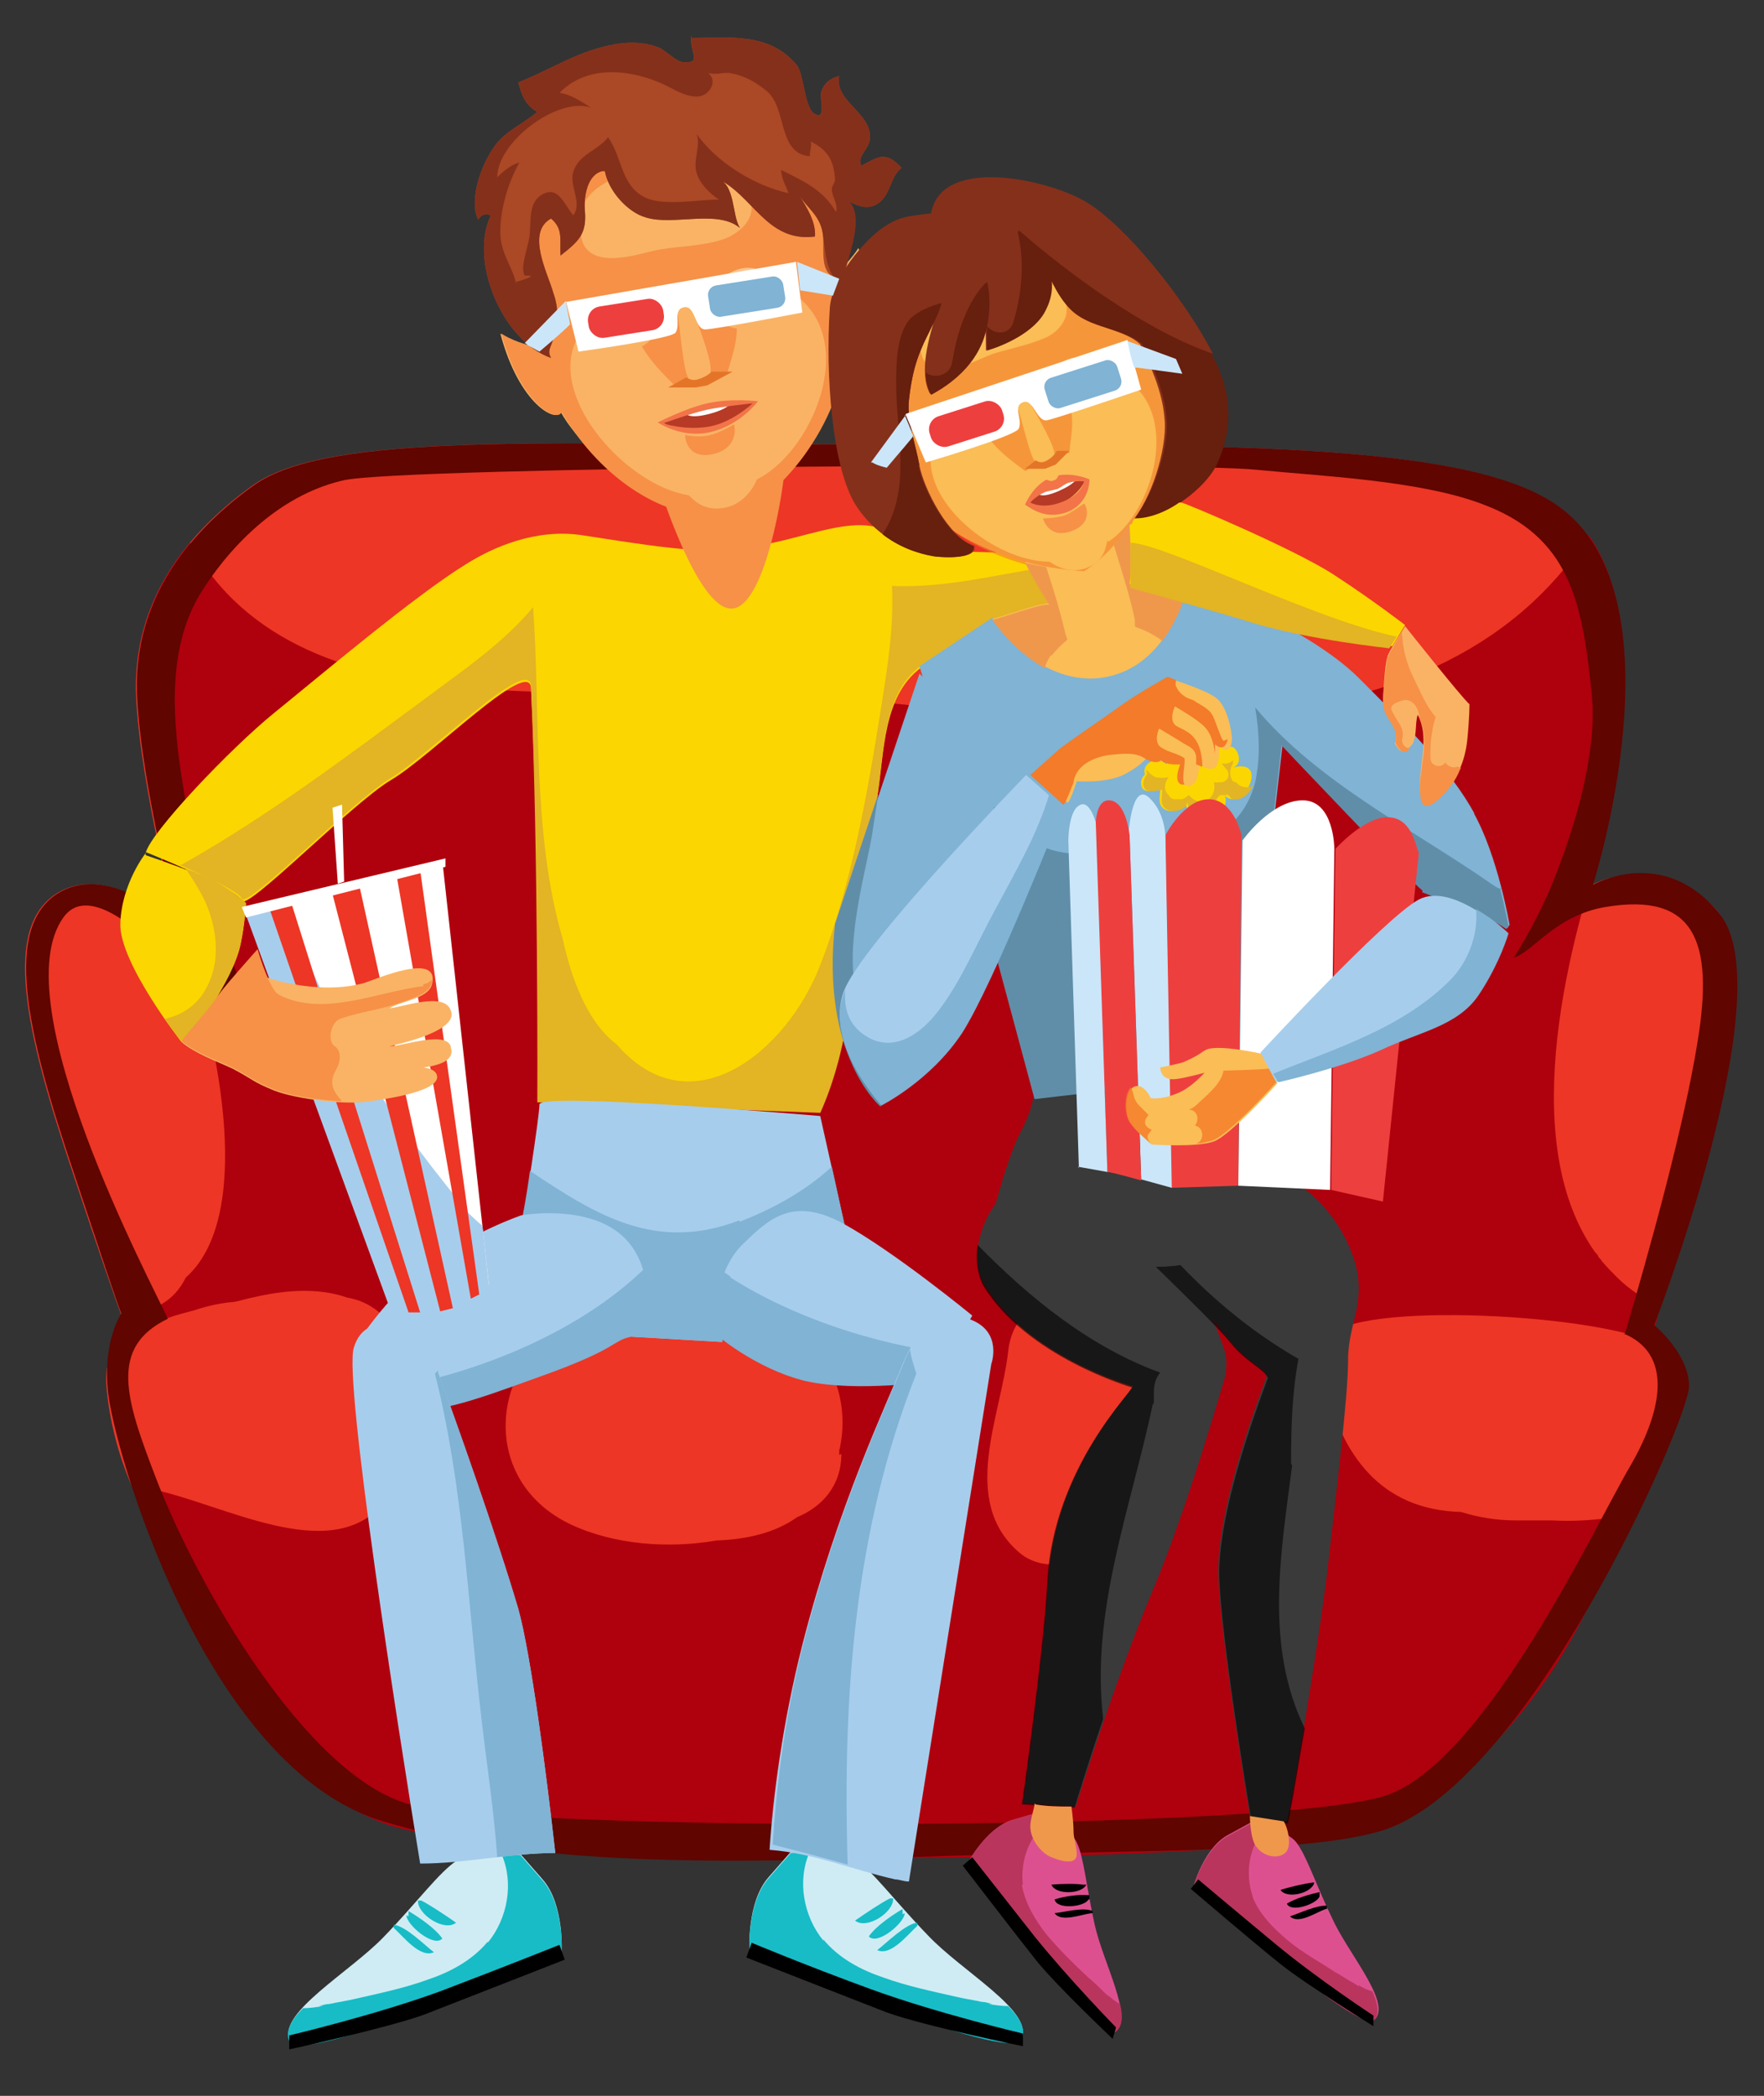 <?xml version="1.0" encoding="UTF-8"?>
<svg id="Layer_1" data-name="Layer 1" xmlns="http://www.w3.org/2000/svg" version="1.1" viewBox="0 0 167.1 198.5">
  <rect x="0" y="0" width="167.1" height="198.5" fill="#333333" stroke="none"/>
  <defs>
    <style>
      .cls-1, .cls-2, .cls-3, .cls-4, .cls-5, .cls-6, .cls-7, .cls-8, .cls-9, .cls-10, .cls-11, .cls-12, .cls-13, .cls-14, .cls-15, .cls-16, .cls-17, .cls-18, .cls-19, .cls-20, .cls-21, .cls-22, .cls-23, .cls-24, .cls-25, .cls-26, .cls-27, .cls-28, .cls-29, .cls-30, .cls-31, .cls-32, .cls-33, .cls-34 {
        stroke-width: 0px;
      }

      .cls-1, .cls-4 {
        fill: #000;
      }

      .cls-1, .cls-20 {
        opacity: .6;
      }

      .cls-2 {
        fill: #ab4825;
      }

      .cls-3 {
        fill: #a7cdec;
      }

      .cls-5, .cls-20, .cls-30 {
        fill: #f37b29;
      }

      .cls-6 {
        fill: #b63a26;
      }

      .cls-7 {
        fill: #fab365;
      }

      .cls-8 {
        fill: #ec2024;
      }

      .cls-9 {
        fill: #671f0e;
      }

      .cls-10 {
        fill: #80b3d4;
      }

      .cls-11 {
        fill: #af000d;
      }

      .cls-12 {
        fill: #dd5090;
      }

      .cls-13 {
        fill: #fcd600;
      }

      .cls-14 {
        fill: #600500;
      }

      .cls-15 {
        fill: #cbe6f8;
      }

      .cls-16 {
        fill: #e3b423;
      }

      .cls-17 {
        fill: #fbbd56;
      }

      .cls-18 {
        fill: #811618;
      }

      .cls-19 {
        fill: #cfecf4;
      }

      .cls-21 {
        fill: #ef984c;
      }

      .cls-22 {
        fill: #85301b;
      }

      .cls-23 {
        fill: #f27448;
      }

      .cls-35 {
        opacity: 0;
      }

      .cls-24 {
        fill: #b9355d;
      }

      .cls-25 {
        fill: #608ea8;
      }

      .cls-26 {
        fill: #3a3a3a;
      }

      .cls-27 {
        fill: #f69147;
      }

      .cls-28 {
        fill: #fff;
      }

      .cls-29 {
        fill: #17bcc6;
      }

      .cls-30 {
        opacity: .8;
      }

      .cls-31 {
        fill: #fcc68f;
      }

      .cls-32 {
        fill: #ee3f3f;
      }

      .cls-33 {
        fill: #e47528;
      }

      .cls-34 {
        fill: #ed3625;
      }
    </style>
  </defs>
  <g>
    <path class="cls-34" d="M150.8,83.8s8.7-27.2-3.2-35.8c-8.1-5.9-29.5-6-64.6-5.9-31.5,0-52-1.2-59.1,3.9-7.1,5.1-11.4,11.8-11,20.1.4,8.3,3.9,21.7,3.9,21.7,0,0-6.3-6.3-11.4-3.2-5.1,3.2-3.2,12.6,1.6,26.8,4.7,14.2,5.5,15.8,5.5,15.8,0,0-2.8-.4-2.4,4.3.4,4.7,3.2,18.1,15.8,20.9,12.6,2.8,39.4,4.3,62.2,3.5,22.8-.8,46.4-1.3,54-3.5,11.8-3.5,17.7-18.1,17.7-21.3s-3.5-3.9-3.5-3.9c0,0,3.2-13.8,4.3-20.9,1.2-7.1,6.7-16.1,1.2-20.9-5.5-4.7-11-1.6-11-1.6Z"/>
    <path class="cls-14" d="M59.8,83.8c.3-.8.6-1.5,1-2.2-.5-.1-1.1-.3-1.6-.4.2.9.4,1.8.6,2.6Z"/>
    <path class="cls-11" d="M152.2,143.8c-1.6.2-3.4.3-5.2.2-1.1,0-2.3,0-3.4,0-1.9,0-3.6-.3-5.2-.8,0,0,0,0,0,0-7.7-.2-11.3-5.5-12.9-12.1-.4-1.5-.1-2.9.2-4.1.9-3.8,24.6-2.7,30.8.1,0-.1.7-3.2.7-3.3-1.5-.8-2.9-1.7-4-2.8-.5-.5-1-1-1.5-1.6,0-.1-.2-.2-.3-.4,0-.1-.2-.3-.3-.4-7.1-10-3.1-27.5.9-39.2,1.7-7,3.9-21-1.5-28.7-14.9,23-49.7,17.5-72.9,15.2-18.9-1.9-49,4.8-59.6-14.5-3.4,4.1-5.3,9-5,14.5.4,8.3,3.9,21.7,3.9,21.7,0,0,0,0,0,0,4.3,12,7,27.8.7,33.4-1.1,2.2-3,3.4-6,3.3.3.9.6,1.5.7,1.9.6-.3,1.3-.6,1.9-.8.6-.3,1.2-.5,1.8-.6.8-.3,1.7-.5,2.4-.7,1.2-.4,2.5-.7,3.8-.8.6-.1,1.1-.3,1.7-.4,2.9-.7,6.2-1,9,0,3.1.5,5.6,3.4,5.1,6.7-.6,4.3,1.9,10-2.6,13.7-5.7,4.7-16-1.8-22.5-2.5,1.3,5.7,9.2,26.6,23.5,31.9,12.1,4.5,90.2,4.3,96.7-.3,13.1-9.5,17.1-18.8,20.8-28.3-.1,0-.2,0-.3,0-.2,0-.8,0-1.2-.1ZM79.7,137.7c0,3-1.8,5-4.2,6-2.1,1.5-4.8,2.1-7.6,2.2-4.6.8-9.7.4-13.8-1.5-9.3-4.4-7.6-16.6,1.5-20.2,3.5-1.4,7.8-1.4,11.6-.4,2.1,0,4.2.3,6.1,1.1,5.1,2,7.4,7.4,6.2,12.5,0,.1,0,.3,0,.4ZM107.6,129.4c-.2,2.2-.8,4.4-1.2,6.6-.2,1.3-.4,2.5-.6,3.8,0,.2,0,.4,0,.5.6,1.7.5,3.6-.8,5.3-1.8,2.5-6,3.6-8.5,1.4-5.6-4.9-1.7-12.8-1-19,.8-7.8,13-6.5,12.1,1.3Z"/>
    <path class="cls-14" d="M163,86.7c-5.3-6.8-12.1-2.9-12.1-2.9,0,0,8.7-27.2-3.2-35.8-8.1-5.9-29.5-6-64.6-5.9-31.5,0-52-1.2-59.1,3.9-7.1,5.1-11.4,11.8-11,20.1.4,8.3,3.9,21.7,3.9,21.7,0,0-6.3-6.3-11.4-3.2-5.1,3.2-3.2,12.6,1.6,26.8,4.7,14.2,4.4,13,4.4,13,0,0-1.7,2.4-1.3,7.1.4,5.4,9.2,36,26.1,41,12.4,3.7,26.6,4.2,49.5,3.4,22.8-.8,37-.3,44.7-2.4,14.1-3.8,29.5-39.1,29.5-42.2s-3.3-5.8-3.3-5.8c0,0,12.1-31.2,6.3-38.8ZM153.8,126.3c4.6,1.9,3.8,7.1.6,12.6-3.4,5.8-13.4,27.3-22.7,31-9,3.7-84.4,3.6-93.2.9-9.6-2.9-19.9-20.7-23.8-31-2.8-7.3-4.4-12.2,1.2-14.9-1.5-3.3-15.7-29.9-9.9-38,4.7-6.6,20.5,17.7,19.8,15.4-1.5-4.9-3.3-9.7-4.9-14.6-1.5-4.4-2.9-8.8-3.6-13.5-.9-5.6-1.5-12.3,1.4-17.5,1.6-2.8,6.4-9.5,13.8-11.2,5.4-1.3,79.4-1.8,86.6-1,6.1.6,15.3,1,21.2,3.2,8.5,3.1,9.6,9.4,10.5,18.2.5,5.4-1.6,12.4-3.6,17.4-1,2.5-2.3,5-3.8,7.4,1.8-.5,3.9-4,8.7-4.8,8.4-1.4,10.3,3.2,8.7,12.8-1.3,8.1-4.6,19.9-6.9,27.7Z"/>
  </g>
  <path class="cls-18" d="M62.7,55.7c-5.5-.5-11.1-.8-16.5-.3,3.2.3,6.4.3,9.5.4,2.3,0,4.7,0,7,0Z"/>
  <g>
    <path class="cls-19" d="M53.2,185s.3-4.6-1.8-7l-2.1-2.4s-4.3-.6-6,.6c-1.7,1.1-3.8,4-7,7.3s-9.9,7.1-8.9,9.7c1,2.6,25.8-8.2,25.8-8.2Z"/>
    <path class="cls-29" d="M46.2,183.9c-1.5,1.8-3.6,2.9-5.7,3.6-2.2.8-4.6,1.3-6.8,1.8-.8.2-1.6.3-2.5.5-.3,0-.6.1-1,.2,0,0-.2,0-.2,0,0,0,.1,0,.2,0,0,0,.2,0,.4,0-.6.1-1.3.2-1.9.2-1.1,1.1-1.7,2.2-1.3,3.1,1,2.6,25.8-8.2,25.8-8.2,0,0,.3-4.6-1.8-7l-2.1-2.4s-.8-.1-1.8-.1c1.2,2.7.6,6.1-1.3,8.4Z"/>
    <path class="cls-4" d="M27.3,192.8s8.1-1.9,14.4-4.2c6.3-2.4,11.3-4.4,11.3-4.4l.5,1.4s-9.7,3.8-13.3,5.2c-3.6,1.3-12.8,3.3-12.8,3.3v-1.3Z"/>
    <path class="cls-29" d="M37.3,182.6c.9.8,2.5,2.9,3.8,2.3-.9-.7-2.7-2.5-3.8-2.6v.3Z"/>
    <path class="cls-29" d="M38.5,181.4c0,.9,2.6,3.1,3.4,2.2-.7-1-2.2-2-3.2-2.6v.5Z"/>
    <path class="cls-29" d="M39.6,180c-.1,1.3,2.5,3,3.6,2.1-1-.7-2.5-1.7-3.3-2.1h-.3Z"/>
  </g>
  <g>
    <path class="cls-19" d="M71,184.8s-.3-4.6,1.8-7l2.1-2.4s4.3-.6,6,.6c1.7,1.1,3.8,4,7,7.3,3.2,3.4,9.9,7.1,8.9,9.7-1,2.6-25.8-8.2-25.8-8.2Z"/>
    <path class="cls-29" d="M78,183.7c1.5,1.8,3.6,2.9,5.7,3.6,2.2.8,4.6,1.3,6.8,1.8.8.2,1.6.3,2.5.5.3,0,.6.1,1,.2,0,0,.2,0,.2,0,0,0-.1,0-.2,0,0,0-.2,0-.4,0,.6.1,1.3.2,1.9.2,1.1,1.1,1.7,2.2,1.3,3.1-1,2.6-25.8-8.2-25.8-8.2,0,0-.3-4.6,1.8-7l2.1-2.4s.8-.1,1.8-.1c-1.2,2.7-.6,6.1,1.3,8.4Z"/>
    <path class="cls-4" d="M96.9,192.6s-8.1-1.9-14.4-4.2-11.3-4.4-11.3-4.4l-.5,1.4s9.7,3.8,13.3,5.2c3.6,1.3,12.9,3.2,12.9,3.2v-1.2Z"/>
    <path class="cls-29" d="M86.9,182.4c-.9.8-2.5,2.9-3.8,2.3.9-.7,2.7-2.5,3.8-2.6v.3Z"/>
    <path class="cls-29" d="M85.7,181.2c0,.9-2.6,3.1-3.4,2.2.7-1,2.2-2,3.2-2.6v.5Z"/>
    <path class="cls-29" d="M84.6,179.8c.1,1.3-2.5,3-3.6,2.1,1-.7,2.5-1.7,3.3-2.1h.3Z"/>
  </g>
  <g>
    <path class="cls-12" d="M113.1,178.5s1-3.5,3.2-4.7l2.2-1.2s3.3.6,4.3,1.9c1,1.3,1.8,3.9,3.4,7.2,1.5,3.3,5.5,7.8,4.1,9.5-1.4,1.6-17.1-12.7-17.1-12.7Z"/>
    <path class="cls-24" d="M118.6,179.5c.6,1.7,2,3.1,3.3,4.2,1.4,1.2,3.1,2.1,4.6,3.1.6.3,1.1.7,1.7,1,.2.1.4.3.7.4,0,0,.1,0,.1,0,0,0,0,0-.1,0,0,0-.2,0-.2-.2.4.3.9.5,1.3.6.5,1.1.7,2.1.2,2.7-1.4,1.6-17.1-12.7-17.1-12.7,0,0,1-3.5,3.2-4.7l2.2-1.2s.6.1,1.4.4c-1.6,1.7-2,4.4-1.2,6.6Z"/>
    <path class="cls-4" d="M130.1,190.9s-5.2-3.4-9.3-6.8c-4.1-3.4-7.3-6.1-7.3-6.1l-.7.9s6.2,5.3,8.6,7.2c2.4,1.9,8.7,5.8,8.7,5.8v-1Z"/>
    <path class="cls-4" d="M125.6,180.8c-.9.3-2.6,1.5-3.4.7.9-.3,2.6-1.1,3.5-1v.3Z"/>
    <path class="cls-4" d="M125,179.6c-.2.7-2.7,1.6-3.1.7.8-.5,2.2-.9,3.1-1.1v.4Z"/>
    <path class="cls-4" d="M124.5,178.3c-.2,1-2.6,1.6-3.2.7.9-.3,2.3-.6,3-.7h.3Z"/>
  </g>
  <g>
    <path class="cls-12" d="M91.7,176.4s1.7-3.2,4.1-4l2.4-.7s3.1,1.3,3.8,2.8.9,4.2,1.7,7.8c.8,3.6,3.7,8.8,2,10.1-1.7,1.3-14-16-14-16Z"/>
    <path class="cls-24" d="M96.8,178.5c.3,1.8,1.3,3.4,2.4,4.8,1.2,1.4,2.5,2.7,3.9,4,.5.4,1,.9,1.4,1.3.2.2.4.4.6.5,0,0,0,0,.1,0,0,0,0,0-.1,0,0,0-.1-.1-.2-.2.4.4.8.7,1.2.9.3,1.2.2,2.2-.4,2.6-1.7,1.3-14-16-14-16,0,0,1.7-3.2,4.1-4l2.4-.7s.6.2,1.3.6c-1.9,1.3-2.9,3.9-2.6,6.2Z"/>
    <path class="cls-4" d="M105.7,192s-4.4-4.5-7.7-8.6c-3.3-4.2-5.9-7.5-5.9-7.5l-.9.8s5,6.5,6.9,8.9c1.9,2.4,7.3,7.5,7.3,7.5l.3-1Z"/>
    <path class="cls-4" d="M103.4,181.2c-.9.1-2.9.9-3.5,0,.9-.1,2.8-.6,3.6-.2v.2Z"/>
    <path class="cls-4" d="M103.1,179.9c-.3.7-3,1-3.2,0,.9-.3,2.3-.5,3.3-.4v.4Z"/>
    <path class="cls-4" d="M102.9,178.5c-.4.9-2.9,1-3.3,0,1-.1,2.4-.1,3,0h.2Z"/>
  </g>
  <path class="cls-13" d="M13.8,80.8c.4-1.9,8-9.9,12.2-13.3s13.3-11.1,18.2-14.1c2.4-1.5,6.5-3.4,11-2.7,10.2,1.6,11.9,1.7,16.5,1,4.3-.7,8.2-2.5,11.2-1.8,3,.8,6.5,2.3,6.5,2.3,0,0,23.9.4,28.1,2.3,4.2,1.9-1.1,8.4-1.1,8.4,0,0-21.6-2.7-27-.8-5.3,1.9-5.5,7.1-6.1,12-.8,5.8-2.1,15-3,22.1-.8,5.5-3.2,9-3.2,9l-26-2.2s0-21.9-.8-37.8c-.1-3.1-9.5,6.5-13.3,8.7-3.8,2.3-13.7,12.5-14.1,11.4-.4-1.1-9.1-4.6-9.1-4.6Z"/>
  <path class="cls-16" d="M107.5,53.5c-8.3-1-14.7,2.3-23,2,.2,4-.5,8.1-1,11.3-1.3,8.2-2.8,16.9-5.8,24.6-3.1,8.1-12.2,15.7-19.3,7.5-2.8-2.1-4.3-6.3-5.1-10-2.9-9.8-2.1-21.5-2.8-31.4-2.8,3.4-6.8,6.1-10,8.5-7.6,5.6-15.1,11.3-23.3,15.9,0,0-.1,0-.2,0,2.5,1.1,5.7,2.6,5.9,3.2.4,1.1,10.3-9.1,14.1-11.4,3.8-2.3,13.2-11.8,13.3-8.7.7,15.9.6,39.4.6,39.4l26.8,1s1.9-3.9,2.6-9.4c1-7.1,2.3-16.2,3-22.1.6-4.9.8-10.1,6.1-12,5.3-1.9,18.4-7.3,18.4-7.3,0,0,2.5-1-.3-1.4Z"/>
  <path class="cls-3" d="M49.5,115.2s4.9,3,7.6,7.2l2.7,4.2,8.6.5s.9-3.9,4-6.5c3-2.7,7.6-4.6,7.6-4.6l-2.3-10.3s-26.6-2.3-26.6-1.1-1.5,10.6-1.5,10.6Z"/>
  <path class="cls-10" d="M70,115.6c-7.9,3-13.5-.5-19.8-4.7-.3,2.3-.7,4.3-.7,4.3,0,0,4.9,3,7.6,7.2l2.7,4.2,8.6.5s.9-3.9,4-6.5c3-2.7,7.6-4.6,7.6-4.6l-1.2-5.5c-2.5,2.3-5.6,4-8.7,5.2Z"/>
  <path class="cls-3" d="M33.5,127.7s3-4.9,7.2-8,8.7-4.6,8.7-4.6c0,0,6.1-1.1,9.5,1.9,3.4,3,2.7,9.1.8,9.5-1.9.4-1.1,1.1-8.7,3.8-6.6,2.3-10.6,3.8-12.5,2.7-1.9-1.1-4.9-5.3-4.9-5.3Z"/>
  <g>
    <path class="cls-27" d="M69.6,57.6c3.3-.8,5-13.8,4.7-13.6-.3.2-2.2,2.7-5.6,3-3.4.3-6.3-.8-6-.1.3.7,3.8,11.5,6.9,10.7Z"/>
    <path class="cls-7" d="M50.7,32.8c0,.1-1.9-.3-3.3-1.2,1.8,6.8,5.4,8.5,5.7,7.4,3.1,5.5,11.8,10.6,15.5,9.6,4.3-1.2,11.3-8.7,11.3-15.4,2.3.9,2.8-7.3,1.4-9.7-.5.9-1.6,1.8-2,2.8.6-11-5-20.9-17.4-19.3-13,1.6-17.4,14.6-11.1,25.9Z"/>
    <path class="cls-27" d="M61.9,6.9c-13,1.6-17.4,14.6-11.1,25.9,0,.1-1.9-.3-3.3-1.2,1.8,6.8,5.4,8.5,5.7,7.4,3.1,5.5,9.4,10.7,15.8,9.7,4.6-.7,10.9-9,11-15.5,2.3.9,3.4-6.6,1.9-8.9-.5.9-1.6,1.6-2,2.6.6-11-5.6-21.5-18-19.9ZM71.7,45.4c-.4,1-1.4,2.4-3.1,2.7-2.3.4-3.2-1.2-3.4-1.2-5.7-.9-13.1-8.9-10.7-14.5.7-1.8,2.4-3.6,4.2-4.2,1.3-.4,2.7,0,3.3,1.3.5,1.1,0,2.8-1.2,3.3.8,1.4,1.9,2.5,3.1,3.7.3,0,.9-.7,1.3-.7-.5-.9-.7-4.1-1.1-6.8-.2-1,.8-1.3,1.2-.4,1.1,2.8,2.2,5.7,2,6.7.2,0,1.6,0,1.6,0,.4-1.4.9-2.7.9-4.2-.3,0-.5-.1-.8-.2-1.3-.4-1.9-2-1.5-3.2.5-1.3,1.9-1.9,3.2-1.5,0,0,.4.1.4.1.1,0,.3,0,.4,0,.5,0,1,.2,1.4.3.9.2,1.7.7,2.4,1.3,6.2,4.5,1.5,15.2-3.8,17.6ZM71.2,19.2c0,.1,0,.2,0,.3.1,1.5-1.3,2.7-2.8,3.2-1.9.6-3.8.6-5.7.9-1.3.2-2.6.7-4,.8-2.5.3-4-.8-3.6-3.1-.4-1.2.3-2.6,1.5-3.5,1.9-1.4,4.4-1.8,6.7-1.8.3,0,.6,0,1,0,3.4-.6,6.9.3,7,3.1Z"/>
    <path class="cls-2" d="M57.3,16.2c.3,1.8,2.1,3.9,3.9,4.4,2.6.8,6.8-.8,8.9,1-.8-1.2-.4-4.2-2.2-4.7,3.4,1.5,4.7,6.1,9.3,5.5.1-1.4-.8-2.8-1.5-3.9.8,1.2,1.9,1.9,2.2,3.4.3,1.4-.4,3.8,1.2,4.4.2-1.7,3.1-5.9,1.2-7.3.7.4,1.6.8,2.4.5,1.7-.6,1.5-2.7,2.7-3.6-1.5-1.6-2.1-1.1-3.8-.2-.5-.9.8-1.6.8-2.6.2-2.4-3.4-3.5-2.9-5.9-.8.2-1.4.6-1.7,1.5-.2.6.5,2.7-.6,2.1-1-.5-1-3.6-1.7-4.6-2.6-3.2-6.5-2.6-10-2.6,0-.1,0-.2,0-.3-.3,1.5,1.1,2.7-.7,2.6-.7,0-1.7-1.1-2.4-1.4-1.8-.7-3.7-.5-5.5,0-2.7.7-5.2,2.3-7.8,3.3.3,1.2.7,2.2,1.8,2.8-1.2,1-2.7,1.7-3.7,2.8-1.4,1.6-2.9,5.4-1.9,7.4.3-.5.7-.6,1.2-.4-2.1,4.3,1.1,11.9,5.7,13.5-.4-.7,0-1,.2-1.8.4-1.7.6-2.7,0-4.4-.5-1.8-2.6-5.7-.2-7,1.2,1,.8,2.1.9,3.5,1.8-1.4,2.5-2.1,2.3-4.3-.1-1.2.2-3.4,1.7-3.7Z"/>
    <path class="cls-22" d="M57.3,16.2c.3,1.8,2.1,3.9,3.9,4.4,2.6.8,6.8-.8,8.9,1-.8-1.2-.4-4.2-2.2-4.7,3.4,1.5,4.7,6.1,9.3,5.5.1-1.4-.8-2.8-1.5-3.9.8,1.2,1.9,1.9,2.2,3.4.3,1.4.2,4.4,1.9,4.9.2-1.7,2.4-6.4.5-7.8.7.4,1.6.8,2.4.5,1.7-.6,1.5-2.7,2.7-3.6-1.5-1.6-2.1-1.1-3.8-.2-.5-.9.8-1.6.8-2.6.2-2.4-3.4-3.5-2.9-5.9-.8.2-1.4.6-1.7,1.5-.2.6.5,2.7-.6,2.1-1-.5-1-3.6-1.7-4.6-2.6-3.2-6.5-2.6-10-2.6,0-.1,0-.2,0-.3-.3,1.5,1.1,2.7-.7,2.6-.7,0-1.7-1.1-2.4-1.4-1.8-.7-3.7-.5-5.5,0-2.7.7-5.2,2.3-7.8,3.3.3,1.2.7,2.2,1.8,2.8-1.2,1-2.7,1.7-3.7,2.8-1.4,1.6-2.9,5.4-1.9,7.4.3-.5.7-.6,1.2-.4-2.1,4.3,1.1,11.9,5.7,13.5-.4-.7,0-1,.2-1.8.4-1.7.6-2.7,0-4.4-.5-1.8-2.6-5.7-.2-7,1.2,1,.8,2.1.9,3.5,1.8-1.4,2.5-2.1,2.3-4.3-.1-1.2.2-3.4,1.7-3.7Z"/>
    <path class="cls-31" d="M55.9,30c1.8,1.6,4.3.3,5.5-1.3-1-1.3-4.5-1.5-5.5,1.3Z"/>
    <path class="cls-31" d="M68.2,27.3c.6.7,1.7,1.1,2.6.9,1.2-.2,1.7-.8,2.4-1.8-1.8-1.6-3.4-1.2-5.2.2v.7Z"/>
    <path class="cls-6" d="M62.7,40s2.4,1.3,4.6.6c2.2-.7,4.4-2.6,4.2-2.5-.2,0-3,.2-4.6.5-1.6.3-4.2,1.4-4.2,1.4Z"/>
    <path class="cls-28" d="M65,39.2s.3.5,2.2,0,2.1-1.1,2.1-1.1c0,0-1.4.2-2.2.4-.8.2-2,.7-2,.7Z"/>
    <path class="cls-23" d="M67,38.2c-2.2.5-4.6,1.8-4.7,1.8,0,0,2.3,1.6,5.1.9,2.8-.7,4.4-2.9,4.4-2.9,0,0-2.6-.3-4.8.2ZM67.2,40.4c-2.3.4-4.4-.3-4.4-.3,0,0,2.8-1,4.2-1.3,1.4-.3,4.3-.6,4.3-.6,0,0-1.9,1.8-4.1,2.2Z"/>
    <path class="cls-27" d="M64.9,41.3s.1,2.3,2.7,1.7c2.5-.6,2-2.9,1.9-2.8,0,0-1.1.7-2.2,1-1.1.3-2.4,0-2.4,0Z"/>
    <path class="cls-33" d="M63.3,36.7h2.6c0,0,1.1-.2,1.1-.2l2.4-1.3h-2c0,0-.3.4-1.2.7-.9.3-1.1-.3-1.3-.1-.2.1-1.6.9-1.6.9Z"/>
    <path class="cls-2" d="M67.9,27.3s1,.4,2.4.3c1.4-.1,3-1.1,3-1.1,0,.1,0,.5,0,.5,0,0-2.2.9-2.9,1.1-1.2.2-2.7-.3-2.7-.3v-.4Z"/>
    <path class="cls-2" d="M56,29.8s1,.4,2.4.3c1.4-.1,3-1.1,3-1.1,0,.1,0,.5,0,.5,0,0-2.2.9-2.9,1.1-1.2.2-2.7-.3-2.7-.3v-.4Z"/>
    <path class="cls-2" d="M48.9,26.9c-.3-1.5-1.4-2.8-1.5-4.6-.1-2.2.7-5,1.8-6.9-.8.2-1.5.8-2.1,1.4,0-3.4,5.8-7.7,8.9-6.6-.8-.5-2-1.3-3-1.4,2.7-2.8,7-2.2,10.1-.7,1,.5,3.2,1.9,4.2.3.3-.5.3-1-.2-1.5.6.2,1.2,0,1.9,0,1.4.2,2.5.8,3.6,1.7,2,1.6,1,5.9,4.1,6.2,0-.4.2-1,.1-1.4,1.6.8,2.2,1.8,2.3,3.6,0,.3-.3.6-.3.9,0,.8.6,1.3.4,2.2-1.2-2.1-3-2.9-5.2-4,0,.8.5,1.6.7,2.2-3.2-.7-6.8-2.9-8.7-5.6.4,1.2-.4,2.5,0,3.7.3,1,1.2,1.9,2.1,2.5-2,0-5.5.7-7.2-.3-2.1-1.2-2-3.8-3.3-5.6-1,1.3-2.8,1.6-3.3,3.3-.4,1.3.9,2.9,0,4.1-.9-1.1-1.4-2.8-2.9-2-1.3.7-1.1,2.3-1.2,3.5,0,1.2-1,3.3-.5,4.2.6,0,1.2,0-.8.6Z"/>
  </g>
  <g>
    <g>
      <path class="cls-28" d="M53.6,28.5l1.2,4.8s8.8-1.2,9.2-1.8c.5-.8-.3-2.2.8-2.4,1.1-.2,1,2.1,2,2.1.9,0,9.2-1.6,9.2-1.6l-.6-4.8-21.8,3.8Z"/>
      <rect class="cls-32" x="55.7" y="28.7" width="7.2" height="3" rx="1.3" ry="1.3" transform="translate(-4 9.6) rotate(-9)"/>
      <rect class="cls-10" x="67.1" y="26.6" width="7.2" height="3" rx=".9" ry=".9" transform="translate(-3.5 11.4) rotate(-9)"/>
    </g>
    <path class="cls-15" d="M53.6,28.5l-3.9,4c.1,0,.2.1.3.2,0,0,0,0,0,0,.4.2.7.4,1.1.6,1.2-1,2.9-2.5,2.9-2.6,0-.1-.4-2.1-.4-2.1Z"/>
  </g>
  <g class="cls-35">
    <path class="cls-8" d="M96.4,45.9c0,1.5-1.2,2.7-2.7,2.7s-2.7-1.2-2.7-2.7,1.2-2.7,2.7-2.7,2.7,1.2,2.7,2.7Z"/>
  </g>
  <g class="cls-35">
    <path class="cls-8" d="M107.4,42.4c0,1.5-1.2,2.7-2.7,2.7s-2.7-1.2-2.7-2.7,1.2-2.7,2.7-2.7,2.7,1.2,2.7,2.7Z"/>
  </g>
  <path class="cls-3" d="M67.7,126.2c0-1.9.2-6,2.7-8.4,2.3-2.2,4.6-4.6,9.5-1.9,4.9,2.7,12.2,8.7,12.2,8.7l-3.4,6.1s-7.2,1.1-12.2,0c-4.9-1.1-8.7-4.6-8.7-4.6Z"/>
  <path class="cls-10" d="M38.9,131.1c-1,.2-1.8.2-2.5,0,0,0,0,0,0,0,.8.8,1.5,1.6,2.2,2,1.9,1.1,5.9-.3,12.5-2.7,7.6-2.7,6.8-3.4,8.7-3.8,1.4-.3,2.1-3.5,1.2-6.4-5.9,5.7-14.6,9.3-22.1,10.9Z"/>
  <path class="cls-10" d="M69.2,120.9c-.2-.1-.4-.3-.6-.4-.8,2.1-1,4.4-1,5.7,0,0,3.8,3.4,8.7,4.6,4.9,1.1,12.2,0,12.2,0l1.5-2.6c-7.3-.9-15-3.5-20.8-7.2Z"/>
  <g>
    <path class="cls-3" d="M52.6,175.5c-.8-7.2-2.3-18.8-3.5-23.1-1.9-6.5-6.1-18.4-7.6-22.4-1.5-4.2-6.8-6.5-8-2.3-.9,3.3,4.1,35.4,6.3,48.8,4.3,0,8.5-1,12.8-1Z"/>
    <path class="cls-10" d="M47,175.9c1.9-.2,3.7-.4,5.6-.4-.8-7.2-2.3-18.8-3.5-23.1-1.9-6.5-6.1-18.4-7.6-22.4,0,0,0-.1,0-.2,0,0-.2.2-.3.3,2.7,10.7,3.1,21.6,4.4,32.6.5,4.4,1.2,8.8,1.5,13.2Z"/>
  </g>
  <g>
    <path class="cls-3" d="M84.8,178c.4,0,.8.2,1.3.2l7.8-49s1.1-3-1.9-4.2c-3-1.1-4.9.4-6.5,4.2-1.5,3.8-6.1,13.3-9.5,26.6-1.9,7.5-2.8,14.6-3.1,19.4,4.1.3,7.9,1.9,11.9,2.8Z"/>
    <path class="cls-10" d="M80.3,176.7c-.5-15.9.6-31.7,6.5-46.6-.2-.7-.5-1.5-.6-2.3-.2.4-.4.8-.6,1.3-1.5,3.8-6.1,13.3-9.5,26.6-1.9,7.5-2.6,14.2-2.9,19,0,0,4.7,1.2,7.1,1.9Z"/>
  </g>
  <path class="cls-13" d="M13.8,80.8s-2.3,2.9-2.4,6.7c-.1,3.7,5.8,11.2,5.8,11.2,0,0,2-2.1,3-3.7s2.2-3.7,2.6-5.6c.4-1.9.5-3.8.5-3.8,0,0-1.9-1.7-4.3-2.7-2.5-1-5.2-1.9-5.2-1.9h0Z"/>
  <path class="cls-16" d="M18.9,82.8c-.4-.2-.9-.4-1.3-.5.7,1,1.3,2,1.8,3,1.3,2.9,1.6,6.3-.3,9-.9,1.2-2.1,1.9-3.5,2.2.9,1.3,1.6,2.1,1.6,2.1,0,0,2-2.1,3-3.7s2.2-3.7,2.6-5.6c.4-1.9.5-3.8.5-3.8,0,0-1.9-1.7-4.3-2.7Z"/>
  <path class="cls-26" d="M93.2,121.6c-1.9-3.2.7-9.9,5.9-10.6,5.4-.7,8.9,2.6,11.6,6.4-.1-3,1.5-7.6,5.9-7.4,5.5.2,10.1,4.3,11.7,9.4,1.2,3.9-.6,5.9-.6,9.4s-1.1,12.3-2,20.3c-.7,5.9-3.5,22.8-3.8,23.4l-3.5-.5s-3.1-18.5-3-23.6c.2-7.1,4.6-17.9,4.6-18.1-.6-1.1-2.5-1.4-5.1-5.4,1.2,3.3,1.4,3.3,1.2,5.3,0,0-3.7,13-7.1,20.9-3.5,8.4-7.1,20-7.1,20l-5-.3s2-14.8,2.4-21.1c.6-10.9,8.2-18.1,8-18.4,0,0-10-2.8-14.1-9.7Z"/>
  <path class="cls-1" d="M109.3,132.9c0-.3,0-.7,0-1,0-.8.2-1.4.6-1.9-6.6-2.4-12.3-7-17.3-12.1-.2,1.4,0,2.8.5,3.8,4.1,6.8,14.1,9.7,14.1,9.7.2.3-7.4,7.5-8,18.4-.3,6.3-2.4,21.1-2.4,21.1l5,.3s1.1-3.7,2.7-8.4c-1.2-10.2,2.6-19.9,4.7-29.8Z"/>
  <path class="cls-1" d="M122.3,138.6c0-3.4.1-6.7.7-9.9-6.8-3.9-12.5-9.6-17-16-1.5-1-3.3-1.7-5.4-1.7,4.2,4.7,13.5,13.2,15.9,16.1,1.6,2,3.2,2.5,3.6,3.4,0,.2-4.4,11-4.6,18.1-.1,5.1,3,23.6,3,23.6l3.5.5c.1-.3.8-4.3,1.6-9-3.8-7.8-2.3-16.4-1.2-24.9Z"/>
  <path class="cls-26" d="M93.8,116s1.5-6.1,2.8-8.6c1.3-2.5,1.3-3.6,1.3-3.6l19.3-1.7s1.8,3.3,3.3,6.4l1.5,3.1s-3.5,7.6-10.9,8.3-17.4-4-17.4-4Z"/>
  <path class="cls-26" d="M93.8,116s1.5-6.1,2.8-8.6c1.3-2.5,1.3-3.6,1.3-3.6l19.3-1.7s1.8,3.3,3.3,6.4l1.5,3.1s-3.5,7.6-10.9,8.3-17.4-4-17.4-4Z"/>
  <path class="cls-21" d="M98,170.8c0,.5-.4,1.4-.4,2.2,0,1,.7,2.1,1.6,2.7.5.3,2.3,1,2.7.3.3-.4-.2-1.9-.2-2.4,0-.8-.1-1.7-.2-2.5-1.1,0-2.3,0-3.4-.2Z"/>
  <path class="cls-21" d="M119.1,175c.5.7,1.7,1.1,2.5.6.9-.5.4-2.5,0-3.1l-3.2-.5s0,2.1.6,2.9Z"/>
  <g>
    <path class="cls-10" d="M139.7,77.1c-2.3-4.2-6.1-8-11-12.9-4.9-4.9-16-9.1-16-9.1,0,0-1.8,6.7-7.1,8.1-7.2,1.9-11.6-4.7-11.6-4.7l-6.9,4.6.3,1c-.2-.2-.3-.3-.3-.3l-7.9,23.6c-1.4,12.5,4.3,17.3,4.3,17.3,0,0,6.3-7.8,8.1-13.7.7-2.2,1-4.6,1.2-6.7l5.3,19.7,19.7-2.3c.2-.5,3.7-31.2,3.7-31.2,0,0,12.2,12.9,13.3,13.7,0,0,.1.1,0,.2,2.7,1.1,5.5,1.8,8,3.5.1-.2.2-.3.2-.3,0,0-1.1-6.5-3.4-10.6Z"/>
    <path class="cls-25" d="M142.3,84.2c-.3,0-.6-.2-.9-.4-7.6-5.3-16.6-9.7-22.5-16.8.4,2.4.5,4.8,0,7.1-1.4,5.4-6.7,7-11.2,5-3.3,2.2-7.6,2.5-11-.1-1-.7-1.8-1.6-2.5-2.6-1.4,5.8-4,11.6-5.8,16.2,0,.1-.1.2-.2.4,0,.2.2.4.2.6,0,0,0,.2,0,.3.6,2.5-2.3,4.5-4.5,3.6-5.7-2.3-2-14.1-1.3-18.4.2-1.3.4-2.6.6-3.9l-4.1,12.3c-1.4,12.5,4.3,17.3,4.3,17.3,0,0,6.3-7.8,8.1-13.7.7-2.2,1-4.6,1.2-6.7l5.3,19.7,19.7-2.3c.2-.5,3.7-31.2,3.7-31.2,0,0,12.2,12.9,13.3,13.7,0,0,.1.1,0,.2,2.7,1.1,5.5,1.8,8,3.5.1-.2.2-.3.2-.3,0,0-.3-1.5-.8-3.6Z"/>
    <path class="cls-3" d="M83.5,104.5s-5.7-6.1-3.4-11c2.3-4.9,17.1-20.1,17.1-20.1l3.4,3s-6.5,16.7-9.5,21.3c-3,4.6-7.6,6.8-7.6,6.8Z"/>
    <path class="cls-10" d="M99.4,75.2c-1.1,3.8-3.3,7.5-5.2,11.1-1.7,3.1-3.1,6.5-5.2,9.3-1.7,2.3-4.5,4.4-7.3,2.3-1.5-1.1-1.8-2.8-1.6-4.4,0,0,0,.1,0,.2-2.3,4.9,3.4,11,3.4,11,0,0,4.6-2.3,7.6-6.8,3-4.6,9.6-21.4,9.6-21.4l-1.1-1.1Z"/>
    <path class="cls-13" d="M109,73.2c-.5-.1-1,.5-.9,1.1.1.9,1.1.6,1.8.5,0,.7-.3,1.5.5,1.9.7.3,1.8,0,1.9-.8,0,1.2,1.3,1.8,2.3,1.6.9-.1,2.1-1.6,1.2-2.4,1.7,2.4,4.7-3.4,1-2.4,1.3-.5,0-2.6-.4-1.8-.6-1.5-2.8-1.3-2.7.5-1.2-.9-3.2-1-3.2,1-1-1-2.8.1-1.8,1.4,0-.2,0-.2.4-.4Z"/>
    <path class="cls-16" d="M116.8,74c-.4-.5-.3-1.2,0-1.7,0,0,0-.2,0-.3,0,0,0,0,0,0-.3.3-.7.4-1.1.3.2.2.4.5.6.7.2.5,0,1-.6,1.1-.2,0-.4,0-.7,0,.2.9-.3,1.9-1.3,1.8-.5,0-.8-.3-1.1-.6-.2.2-.4.3-.6.4,0,0-.2,0-.3,0,0,0,0,0,0,0-.1,0-.3,0-.4,0-.3,0-.5-.2-.6-.4-.5-.4-.4-1.2,0-1.7-.4.1-.9.1-1.3,0-.3-.2-.6-.4-.8-.7,0,.1,0,.3.1.4-.2.2-.4.6-.4,1,.1.9,1.1.6,1.8.5,0,.7-.3,1.5.5,1.9.7.3,1.8,0,1.9-.8,0,1.2,1.3,1.8,2.3,1.6.2,0,.3,0,.5-.2-.1-.2-.2-.4-.2-.6,0-.5,0-1.1.5-1.4.2,0,.4,0,.6,0,0,0,0-.1-.1-.2,0,0,.1.1.2.2.1,0,.2.1.3.3.8.4,1.7-.3,2.1-1.2-.5.3-1.2.2-1.6-.3Z"/>
    <path class="cls-17" d="M100.4,71c.2-.2,4.7-3.3,6.1-4.3,1.4-1,4.1-2.5,4.1-2.5,0,0,3.6,1.1,4.6,1.9,1.1.8,1.5,3.3,1.5,3.9-.1,1.8-1.2.7-1.2.7,0,0,.1,1.6-.4,2-.6.4-1.5-.3-1.5-.3,0,0,0,1.2-.4,1.7-.5.5-.6.4-1.1.2-.8-.3-.1-1.9-.1-1.9,0,0-1.5,0-1.8-.4-.6.5-1.6-.2-1.6-.2,0,0-.6.8-2.2,1.6-1.7.8-4.4.6-4.4.6,0,0-.7,2.2-.9,2-.2-.1-3.2-2.7-3.2-2.7l2.8-2.5Z"/>
    <path class="cls-5" d="M116.2,70.4c-.5-.2-.6-.9-.8-1.3-.2-.5-.4-1.2-.7-1.6-.4-.5-1.1-.8-1.7-1.2-.7-.2-1.3-.6-1.6-1.3-.1-.2,0-.4,0-.6-.5-.2-.8-.3-.8-.3,0,0-2.7,1.5-4.1,2.5-1.4,1-5.9,4.1-6.1,4.3l-2.8,2.5s2.9,2.6,3.1,2.8c.2.1.9-1.9,1-2.1,0,0,0,0,0-.1.3-1.6,2-2.3,3.4-2.5,1.1-.1,2.4-.3,3.3.3,0,0,0,0,0,0,0,0,1,.7,1.6.2.4.5,1.8.4,1.8.4,0,0-.7,1.6.1,1.9.1,0,.2,0,.3,0-.3-.6.1-1.8,0-2.5-.8-.5-1.4-.5-2.2-1-.8-.5-.2-1.8-.2-1.8.5.3,1.5.9,2,1.2.4.3,1,.5,1.3.9.3.4.2.9.2,1.3.1,0,.4.2.6.2,0-.8-.2-2-.7-2.6-.4-.6-1.1-.9-1.7-1.2-.9-.5-.2-1.9-.2-1.9.8.5,2.6,1.5,3.1,2.3.4.6.6,1.4.7,2.2,0-.5,0-.9,0-.9,0,0,.9.9,1.2-.5,0,0-.4.2-.5.2Z"/>
  </g>
  <g>
    <g>
      <g>
        <path class="cls-17" d="M104.9,62.3c2.7-1.2,2.5-12.7,2.3-12.5s-1.5,2.7-4.5,3.4c-3,.8-5.4.3-5.4.3.3.6,5,10,7.6,8.9Z"/>
        <path class="cls-17" d="M85,43.1c0,.1-1.7,0-3-.6,2.5,5.7,5.8,6.7,6,5.7,3.4,4.4,13.5,6.3,15,6,2.2-1.7,8.5-8.8,7.6-14.6,2.1.4,1.5-6.8-.1-8.6-.3.9-1.2,1.8-1.4,2.7-.9-9.7-7.2-17.5-17.8-14.5-11.1,3.2-13.2,15.1-6.2,24.1Z"/>
        <path class="cls-20" d="M91.3,19.1c-11.1,3.2-13.2,15.1-6.2,24.1,0,.1-1.7,0-3-.6,2.5,5.7,5.8,6.7,6,5.7,2.3,2.7,7.6,5.7,14.9,6.1,2.9-2.4,8.2-8.5,7.7-14.7,2.1.4,1.5-6.8-.1-8.6-.3.9-1.2,1.8-1.4,2.7-.9-9.7-7.2-17.5-17.8-14.5ZM104.9,51.2c-.2.9-.4,2-2,2.6-1.9.7-3.4-.6-3.5-.6-5.1,0-12.4-5.7-11.1-10.9.4-1.6,1.6-3.5,3.1-4.2,1.1-.5,2.4-.4,3.1.7.6.9.4,2.4-.6,3,.9,1.1,2,1.9,3.2,2.8.3,0,.7-.7,1-.8-.6-.7-1.1-3.5-1.9-5.8-.3-.8.5-1.3,1-.5,1.3,2.3,2.7,4.7,2.7,5.6.2,0,1.4-.2,1.4-.2.1-1.3.4-2.5.2-3.8-.2,0-.5,0-.7,0-1.2-.2-2-1.5-1.7-2.6.2-1.2,1.4-1.9,2.6-1.7,0,0,.3,0,.4,0,.1,0,.3,0,.4,0,.4,0,.9,0,1.3,0,.8,0,1.6.4,2.3.8,6,3.1,3.2,12.9-1.1,15.7ZM101,28.6c0,.1,0,.2,0,.3.3,1.3-.8,2.6-2,3.1-1.6.7-3.3,1-4.9,1.5-1.1.4-2.2,1-3.4,1.3-2.2.6-3.6-.2-3.5-2.2-.5-1,0-2.3.8-3.2,1.5-1.4,3.6-2.2,5.6-2.5.3,0,.5,0,.8,0,2.9-.9,6-.7,6.5,1.8Z"/>
        <path class="cls-31" d="M89.2,40.1c1.8,1.2,3.8-.3,4.6-1.8-1.1-1-4.2-.7-4.6,1.8Z"/>
        <path class="cls-31" d="M99.6,36c.6.5,1.6.7,2.4.4,1-.4,1.4-.9,1.9-1.9-1.8-1.2-3.1-.6-4.5.8l.2.6Z"/>
        <path class="cls-6" d="M97.4,47.7s1.3,1,3.1,0c1.8-.9,2.4-2.3,2.2-2.2-.1,0-1.5,0-2.8.5-1.4.5-2.5,1.7-2.5,1.7Z"/>
        <path class="cls-28" d="M98.4,46.8s.3.4,1.9-.3c1.6-.7,1.7-1.2,1.7-1.2,0,0-1.2.4-1.9.6-.7.2-1.7.9-1.7.9Z"/>
        <path class="cls-23" d="M99.8,45.5c-.4.2-.6-.2-.8,0-1.3.8-1.9,2.3-1.9,2.3.4.2,1.8,1.5,4,.7,2.2-.9,2.1-3.1,2.1-3.1,0,0-1.3-.6-2.8-.4-.3,0-.1.4-.6.5ZM100.7,47.5c-1.9.8-3.1.1-3.1.1,0,0,.5-.6,1.4-1,.3-.1.9-.2,1.2-.3.4-.2.7-.5,1.1-.6.8-.2,1.4-.1,1.4-.1,0,0-.2,1.2-2,1.9Z"/>
        <path class="cls-27" d="M98.8,49.1s.5,2,2.7,1.2c2.2-.8,1.3-2.6,1.2-2.6s-.9.7-1.8,1.1c-.9.3-2.1.3-2.1.3Z"/>
        <path class="cls-33" d="M97.1,44.4h1.9s1-.4,1-.4l1.3-1.3h-1.2c0,0-.2.5-.9.9s-1,0-1.1,0c-.1.1-.9.7-.9.7Z"/>
        <path class="cls-2" d="M99.3,36s1,.2,2.1,0c1.2-.3,2.5-1.3,2.5-1.3,0,.1.1.4.1.4,0,0-1.8,1.1-2.4,1.3-1,.4-2.4,0-2.4,0v-.4Z"/>
        <path class="cls-2" d="M89.2,39.8s1,.2,2.1,0c1.2-.3,2.5-1.3,2.5-1.3,0,.1.1.4.1.4,0,0-1.8,1.1-2.4,1.3-1,.4-2.4,0-2.4,0v-.4Z"/>
      </g>
      <path class="cls-17" d="M107.1,55.7s0,0,0,0c.3-3.1.2-6.1,0-6-.2.2-1.9,2.8-4.4,4.4-3.4-.2-5.6-.9-5.6-.9.1.2,1.1,2.1,2.3,4-.4-.3-5,1.4-5.4,1.4,0,0,4.5,6.8,10.9,5.5,6.2-1.3,7.6-8.9,7.6-8.9l-5.5.4Z"/>
      <path class="cls-21" d="M107.6,59.4c.9.3,1.7.7,2.5,1.3,1.9-2.5,2.5-5.5,2.5-5.5l-5.5.4s0,0,0,0c.3-3.1.2-6.1,0-6-.1,0-.7,1-1.6,2,.7,2.3,1.5,4.7,2,7.1,0,.2,0,.4,0,.6Z"/>
      <path class="cls-21" d="M99.6,62.1c.5-.6,1-1.1,1.5-1.5,0-.2-.2-.5-.2-.7-.5-2.1-1.1-4.1-1.8-6.2-1.2-.2-2-.4-2-.4.1.2,1.1,2.1,2.3,4-.4-.3-5,1.4-5.4,1.4,0,0,1.9,2.9,5,4.6,0-.4.3-.8.5-1.2Z"/>
    </g>
    <g>
      <path class="cls-22" d="M114.9,33.5c-2.8-5.4-8.3-12.1-11.9-14.3-3.3-2.1-13.8-4.6-14.8,1-2.1.3-3,.2-4.9,1.6-2,1.6-4.6,4.9-4.7,7.5-.4,6.2.2,15,2.5,18.6,1.7,2.6,4.4,4.3,7.5,4.8.8.1,4,.3,3.7-1-2.5-.8-4.8-5.5-5.2-7.6-.4-2.2-1.2-4.2-1-6.2.6-5.1,1.8-5.5,2.6-8.2-.7,2.2-1.7,5.6-.6,7.6,5-2.8,4.1-5.7,5.4-7.9-.2,1.2-.1,2.6-.1,3.8,1.4-.4,4.2-2.3,5.2-4.5.6-1.2,1.5-2.6-.3-4.8,1.1.6,1.7,1.4,2.4,2.3,1,1.3.3,1.2,1,2.6,1.3,2.4,4.6,2.2,6.3,3.8,1.1,2.2,2.1,4.6,2.3,6.9.3,2.3-.8,6.9-2.9,9.7,2.7.2,6.7-3,7.8-5.5,1.7-4,.9-7.4-.6-10.2Z"/>
      <path class="cls-9" d="M87.1,44.1c-.4-2.2-1.2-4.2-1-6.2.3-2.9.9-4.2,1.4-5.4.7-1.5,1.3-2.4,1.7-3.8-.8.2-2.6.8-3.3,1.9-1.1,1.8-1,4.6-1,6.1,0,4.2,1.5,9.7-1.3,13.9,1.4,1.1,3.1,1.8,4.9,2.1.8.1,4,.3,3.7-1-2.5-.8-4.8-5.5-5.2-7.6Z"/>
      <path class="cls-9" d="M114.9,33.5c-6.2-2.1-13.6-7.5-18.4-11.7,0,0,0,.1-.1.2.7,2.8.4,5.8-.4,8.5-.4,1.3-1.8,1.2-2.5.4,0,.8,0,1.5,0,2.3,1.4-.4,4.6-1.7,5.6-3.9.6-1.2,1.1-3.2-.7-5.4.7,1.3,1.3,3.6,2.9,5.3,1.9,2,5.1,1.8,6.9,3.4,1.1,2.2,2.1,4.6,2.3,6.9.3,2.3-.9,6.8-3,9.6,2.7.2,6.9-2.9,7.9-5.4,1.7-3.9.9-7.4-.6-10.1Z"/>
    </g>
  </g>
  <g>
    <g>
      <path class="cls-28" d="M85.8,39.3l1.9,4.5s8.5-2.5,8.8-3.2c.4-.9-.6-2.1.4-2.5s1.3,1.9,2.3,1.7,8.9-2.9,8.9-2.9l-1.3-4.7-21,7Z"/>
      <rect class="cls-32" x="88" y="38.6" width="7.2" height="3" rx="1.3" ry="1.3" transform="translate(-7.9 29.8) rotate(-17.7)"/>
      <rect class="cls-10" x="99" y="34.8" width="7.2" height="3" rx=".9" ry=".9" transform="translate(-6.2 33) rotate(-17.7)"/>
    </g>
    <path class="cls-15" d="M85.8,39.3l-3.3,4.5c.1,0,.2,0,.3.1h0c.4.2.8.3,1.2.4,1-1.2,2.5-2.9,2.5-3,0-.1-.8-2-.8-2Z"/>
  </g>
  <path class="cls-9" d="M93.5,26.7c-.5.4-2.5,2.5-3.3,7.6-.2,1.3-1.7,1.6-2.5,1,0,.8.2,1.5.5,2.1,3.9-2.1,5-4.8,5.3-6.5.2-.9.4-2.7,0-4.2Z"/>
  <g>
    <path class="cls-32" d="M110.4,79.1s1.8-3.5,4.2-3.4c2.3.1,3,3.4,3,3.4l-.3,33.2-6.4.2-.5-33.4Z"/>
    <path class="cls-28" d="M126.4,80.4s0-4.6-3-4.6-5.7,3.8-5.7,3.8l-.4,32.7,8.7.4.4-32.3Z"/>
    <path class="cls-32" d="M134.4,80.8c-.4-1.1-.8-3.4-3-3.4s-4.9,3-4.9,3l-.4,32.3,4.9,1.1,3.4-33Z"/>
    <path class="cls-15" d="M106.9,79s.3-4.9,1.9-3.5,1.6,3.8,1.6,3.8l.6,33.2-2.9-.8c0-.4-1.1-32.7-1.1-32.7Z"/>
    <path class="cls-32" d="M104.9,111c.4,0,3.2.8,3.2.8l-1.1-32.7s-.3-3.2-1.9-3.3c-1.6-.1-1.3,3.3-1.3,3.3l1.1,32Z"/>
    <path class="cls-15" d="M102.1,110.5l2.8.5-1.1-33.1s-.6-2.3-1.6-1.6c-1,.6-1,3.3-1,3.3l1,31Z"/>
  </g>
  <g>
    <path class="cls-17" d="M119.5,99.8s-4-.9-5.2-.4c-.6.3-.6.5-2.2,1.2-.6.2-2.2.5-2.2.5,0,0,0,1.3,1.5,1.1.9-.1,2.7-.6,2.7-.6,0,0-1.3,1.5-2.7,2-1.5.6-2.4.4-2.4.4,0,0-.6-1.4-1.5-1.1-.9.3-1,2.4-.5,3.3.5.9,2.1,2.2,2.1,2.2,0,0,4.3.3,5.9-.3,1.6-.6,6-5.5,6-5.5l-1.5-2.8Z"/>
    <path class="cls-30" d="M108.7,107.7c0-.3.3-.5.4-.7,0,0-1.2-.4-.3-1.4-.1-.1-.6-.6-.8-.8-.8-.8-.5-1.3-.9-1.8-.6.6-.6,2.3-.2,3.1.4.8,1.8,1.9,2.1,2.2,0-.1-.2-.1-.3-.6Z"/>
    <path class="cls-30" d="M115.9,101.4c-.2,1.3-1.7,2.4-2.5,3.2-.2.2-.5.4-.8.5,0,0,0,0,.1,0,.8.1.9,1,.5,1.5,0,0,0,0,0,0,.9.2.9,1.5.1,1.7,0,0,0,0,0,0,.6,0,1.2-.2,1.6-.3,1.6-.6,6-5.5,6-5.5l-.7-1.3c-.4.1-4,.2-4.4.2Z"/>
    <path class="cls-3" d="M119.4,99.7l1.5,2.8s5.8-1.3,9.6-3c3.8-1.8,7.4-2.3,9.4-5.3,2-3,2.8-5.8,2.8-5.8,0,0-5.1-4.9-8.3-3.2-3.2,1.7-15.1,14.6-15.1,14.6Z"/>
    <path class="cls-10" d="M139.8,86c.3,2.2-.6,4.9-2.3,6.7-4.6,4.7-11,6.6-16.9,9l.5.8s5.8-1.3,9.6-3c3.8-1.8,7.4-2.3,9.4-5.3,2-3,2.8-5.8,2.8-5.8,0,0-1.3-1.3-3.1-2.3Z"/>
  </g>
  <g>
    <path class="cls-13" d="M111.9,47.6c.3,0,10.7,4.4,14.4,6.8,3.7,2.4,6.8,4.8,6.8,4.8l-1.2,2s-8-.7-13.3-2.3c-4.9-1.5-11.8-3.3-11.6-3.7.1-.2.2-2.2,0-5.5.3,0,.3-.5.5-.6,2.2,0,4.2-1.5,4.2-1.5Z"/>
    <path class="cls-7" d="M132.2,70.3c.3-1.7-1-2.2-1.2-3.7,0-.7.2-3.8.4-4.3,0-.4,1.5-2.6,1.7-3,0,0,5.3,6.7,6.1,7.4,0,0,0,1.3-.2,3.3-.2,2-.9,3.8-2.5,5.3-1.6,1.6-2,.7-2-1,0-2.2.9-4.5-.2-6.6-.3.8,0,2.4-.7,3-.5.4-.8.9-1.5-.3Z"/>
    <path class="cls-27" d="M138.4,72.7c0,0-.2,0-.3-.1-.4.2-1,0-1.2-.4-.3.6-1.4.4-1.4-.4,0-.9,0-1.7.2-2.6,0-.4.2-.9.3-1.3-.9-1-1.4-2.3-2-3.5-.8-1.6-1.1-2.9-1.2-4.5-.5.8-1.3,2.2-1.4,2.5-.1.5-.4,3.6-.4,4.3.2,1.6,1.5,2,1.2,3.7.6,1.1,1,.9,1.4.5,0,0-.7,0-.8-.8,0-.1.3-.6-.2-1.5-.2-.3-.7-1.1-.8-1.4-.2-.6,1.2-.9,1.3-.9.9,0,1.3.9,1.4,1.8.9,2,.1,4.2,0,6.4,0,1.7.3,2.6,2,1,.8-.8,1.4-1.6,1.8-2.6Z"/>
    <path class="cls-16" d="M107.1,51.4c0,2.1,0,4.3,0,4.3,0,0,6.7,1.8,11.6,3.3,5.3,1.6,12.9,2.4,12.9,2.4l.7-1.1c-7.7-1.6-22-8.8-25.2-8.9Z"/>
  </g>
  <path class="cls-15" d="M106.8,32.3s.5,2.5.7,2.5c.2,0,4.5.6,4.5.6l-.6-1.4-4.6-1.7Z"/>
  <polygon class="cls-15" points="75.5 24.8 75.8 27.5 78.9 28 79.5 26.4 75.5 24.8"/>
  <path class="cls-28" d="M23.1,86s18.7-4.2,18.8-4.5l4.4,40.1s-1.1,1.7-3.9,2.4c-2.8.7-5.4,0-5.4,0l-13.9-38Z"/>
  <path class="cls-3" d="M43.6,113.9c-7.3-8.9-12.7-17.4-16.5-28.2,0-.2-.1-.3-.2-.5-2.2.5-3.8.9-3.8.9l13.9,38s2.6.6,5.4,0c2.8-.7,3.9-2.4,3.9-2.4l-.6-5.6c-.7-.6-1.5-1.3-2.1-2.1Z"/>
  <polygon class="cls-34" points="37.6 83.1 44.6 123 45.4 122.6 39.8 82.4 37.6 83.1"/>
  <polygon class="cls-34" points="34 83.7 42.9 123.9 41.7 124.2 31.4 84.3 34 83.7"/>
  <polygon class="cls-34" points="27.4 84.9 39.8 124.3 38.7 124.3 25.3 85.4 27.4 84.9"/>
  <polygon class="cls-28" points="42.2 82.1 23.3 86.9 22.9 85.9 42.2 81.3 42.2 82.1"/>
  <polygon class="cls-28" points="31.5 76.5 32.4 76.2 32.6 83.5 32 83.7 31.5 76.5"/>
  <g>
    <path class="cls-7" d="M42.7,99.1c-.5-1.5-4.6,0-5.8,0,1.2-.3,6.6-1.5,5.8-3.4-.6-1.8-4.6-.3-5.8-.2,1.1-.7,3.6-.9,4-2.2.9-3.3-5.4-.5-6.4-.2-4.3,1.2-9.9-.4-11.3-1.5-.8,1.2-2.4,2.4-3,3.4-.5.8-1,1.8-1.6,2.5-.4.4-1.1.7-1.4,1.2,1.3,1.1,3.3,1.8,4.8,2.5,2.1,1.1,1.8,1.2,4,2.1,2.1.8,6.8,1.4,9.1,1,.5-.1,6.6-.8,6.3-2.4-.1-.5-.6-.7-1.3-.8,1.6-.2,3-.7,2.6-1.9ZM36.7,101.4c0,0,.2,0,.2,0-.1,0-.2,0-.2,0Z"/>
    <path class="cls-27" d="M40.1,93.4c-4.3.5-9.5,3-13.7.8-.8-.4-1.8-3.6-2-4.3,0,0-3.6,4-4.2,5-.5.8-2.7,3.2-3,3.7,1.3,1.1,3.3,1.8,4.8,2.5,2.1,1.1,1.8,1.2,4,2.1,1.5.6,4.1,1,6.4,1.1-.8-.9-1.3-1.7-.6-2.9.5-.9.6-1.9-.2-2.4-.6-.6-.2-2.2.6-2.5,2.3-.8,4-.8,7-2,.8-.3,1.5-.7,1.7-1.4,0-.1,0-.2,0-.3-.2.2-.5.4-.8.4Z"/>
  </g>
</svg>